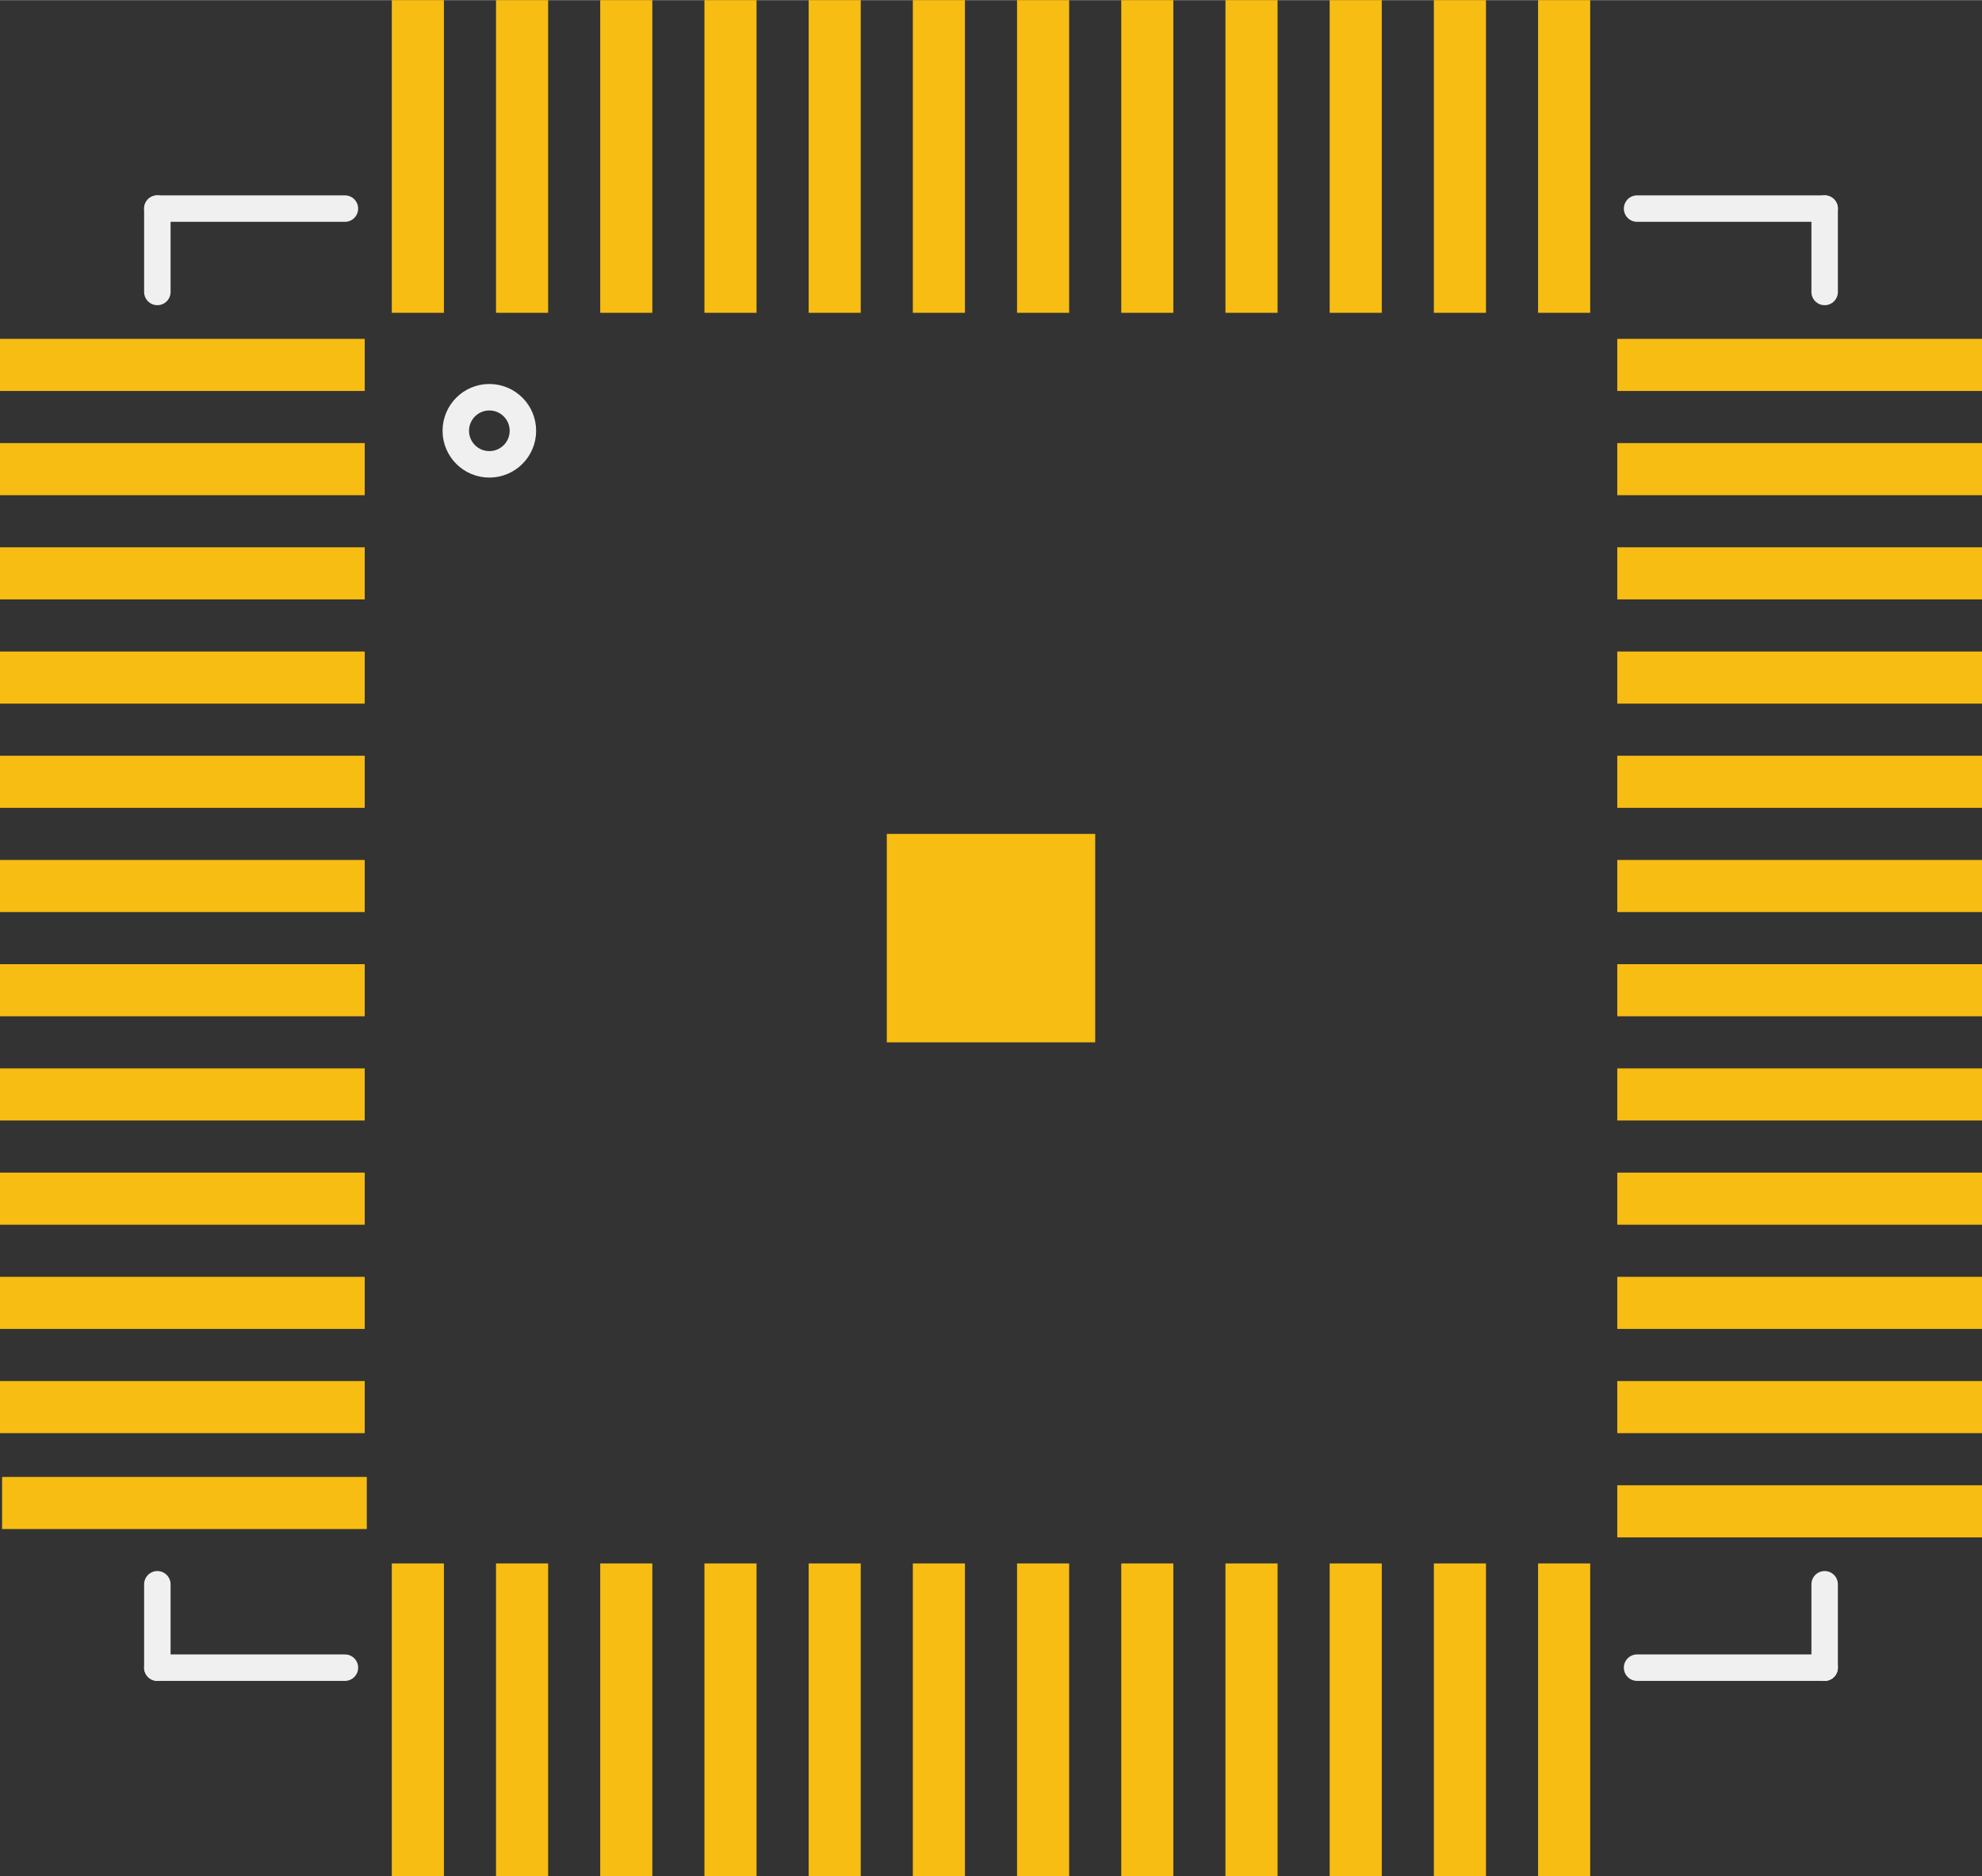 <?xml version='1.0' encoding='UTF-8' standalone='no'?>
<!-- Created with Fritzing (http://www.fritzing.org/) -->
<svg xmlns:svg='http://www.w3.org/2000/svg' xmlns='http://www.w3.org/2000/svg' version='1.2' baseProfile='tiny' x='0in' y='0in' width='0.374in' height='0.354in' viewBox='0 0 9.51 9' >
<rect x="0" y="0" width="9.51" height="9" fill="#333333" stroke="none"/>
<g id='copper1'>
<rect id='connector0pad' connectorname='1' x='0' y='1.625' width='1.75' height='0.25' stroke='none' stroke-width='0' fill='#F7BD13' stroke-linecap='round'/>
<rect id='connector1pad' connectorname='2' x='0' y='2.125' width='1.75' height='0.25' stroke='none' stroke-width='0' fill='#F7BD13' stroke-linecap='round'/>
<rect id='connector2pad' connectorname='3' x='0' y='2.625' width='1.75' height='0.25' stroke='none' stroke-width='0' fill='#F7BD13' stroke-linecap='round'/>
<rect id='connector3pad' connectorname='4' x='0' y='3.125' width='1.75' height='0.25' stroke='none' stroke-width='0' fill='#F7BD13' stroke-linecap='round'/>
<rect id='connector4pad' connectorname='5' x='0' y='3.625' width='1.75' height='0.25' stroke='none' stroke-width='0' fill='#F7BD13' stroke-linecap='round'/>
<rect id='connector5pad' connectorname='6' x='0' y='4.125' width='1.75' height='0.25' stroke='none' stroke-width='0' fill='#F7BD13' stroke-linecap='round'/>
<rect id='connector6pad' connectorname='7' x='0' y='4.625' width='1.75' height='0.25' stroke='none' stroke-width='0' fill='#F7BD13' stroke-linecap='round'/>
<rect id='connector7pad' connectorname='8' x='0' y='5.125' width='1.75' height='0.25' stroke='none' stroke-width='0' fill='#F7BD13' stroke-linecap='round'/>
<rect id='connector8pad' connectorname='9' x='0' y='5.625' width='1.75' height='0.25' stroke='none' stroke-width='0' fill='#F7BD13' stroke-linecap='round'/>
<rect id='connector9pad' connectorname='10' x='0' y='6.125' width='1.75' height='0.25' stroke='none' stroke-width='0' fill='#F7BD13' stroke-linecap='round'/>
<rect id='connector10pad' connectorname='11' x='0' y='6.625' width='1.75' height='0.25' stroke='none' stroke-width='0' fill='#F7BD13' stroke-linecap='round'/>
<rect id='connector11pad' connectorname='12' x='0.01' y='7.085' width='1.75' height='0.25' stroke='none' stroke-width='0' fill='#F7BD13' stroke-linecap='round'/>
<rect id='connector12pad' connectorname='48' x='1.88' y='0' width='0.25' height='1.5' stroke='none' stroke-width='0' fill='#F7BD13' stroke-linecap='round'/>
<rect id='connector13pad' connectorname='47' x='2.38' y='0' width='0.25' height='1.5' stroke='none' stroke-width='0' fill='#F7BD13' stroke-linecap='round'/>
<rect id='connector14pad' connectorname='46' x='2.88' y='0' width='0.25' height='1.5' stroke='none' stroke-width='0' fill='#F7BD13' stroke-linecap='round'/>
<rect id='connector15pad' connectorname='45' x='3.38' y='0' width='0.25' height='1.5' stroke='none' stroke-width='0' fill='#F7BD13' stroke-linecap='round'/>
<rect id='connector16pad' connectorname='44' x='3.88' y='0' width='0.25' height='1.5' stroke='none' stroke-width='0' fill='#F7BD13' stroke-linecap='round'/>
<rect id='connector17pad' connectorname='43' x='4.38' y='0' width='0.25' height='1.5' stroke='none' stroke-width='0' fill='#F7BD13' stroke-linecap='round'/>
<rect id='connector18pad' connectorname='42' x='4.88' y='0' width='0.25' height='1.5' stroke='none' stroke-width='0' fill='#F7BD13' stroke-linecap='round'/>
<rect id='connector19pad' connectorname='41' x='5.38' y='0' width='0.25' height='1.5' stroke='none' stroke-width='0' fill='#F7BD13' stroke-linecap='round'/>
<rect id='connector20pad' connectorname='40' x='5.88' y='0' width='0.25' height='1.5' stroke='none' stroke-width='0' fill='#F7BD13' stroke-linecap='round'/>
<rect id='connector21pad' connectorname='39' x='6.38' y='0' width='0.25' height='1.5' stroke='none' stroke-width='0' fill='#F7BD13' stroke-linecap='round'/>
<rect id='connector22pad' connectorname='38' x='6.88' y='0' width='0.25' height='1.5' stroke='none' stroke-width='0' fill='#F7BD13' stroke-linecap='round'/>
<rect id='connector23pad' connectorname='37' x='7.38' y='0' width='0.25' height='1.5' stroke='none' stroke-width='0' fill='#F7BD13' stroke-linecap='round'/>
<rect id='connector24pad' connectorname='36' x='7.76' y='1.625' width='1.75' height='0.25' stroke='none' stroke-width='0' fill='#F7BD13' stroke-linecap='round'/>
<rect id='connector25pad' connectorname='35' x='7.76' y='2.125' width='1.75' height='0.25' stroke='none' stroke-width='0' fill='#F7BD13' stroke-linecap='round'/>
<rect id='connector26pad' connectorname='34' x='7.76' y='2.625' width='1.75' height='0.25' stroke='none' stroke-width='0' fill='#F7BD13' stroke-linecap='round'/>
<rect id='connector27pad' connectorname='33' x='7.76' y='3.125' width='1.75' height='0.25' stroke='none' stroke-width='0' fill='#F7BD13' stroke-linecap='round'/>
<rect id='connector28pad' connectorname='32' x='7.76' y='3.625' width='1.75' height='0.25' stroke='none' stroke-width='0' fill='#F7BD13' stroke-linecap='round'/>
<rect id='connector29pad' connectorname='31' x='7.76' y='4.125' width='1.75' height='0.25' stroke='none' stroke-width='0' fill='#F7BD13' stroke-linecap='round'/>
<rect id='connector30pad' connectorname='30' x='7.76' y='4.625' width='1.75' height='0.25' stroke='none' stroke-width='0' fill='#F7BD13' stroke-linecap='round'/>
<rect id='connector31pad' connectorname='29' x='7.76' y='5.125' width='1.75' height='0.25' stroke='none' stroke-width='0' fill='#F7BD13' stroke-linecap='round'/>
<rect id='connector32pad' connectorname='28' x='7.76' y='5.625' width='1.75' height='0.25' stroke='none' stroke-width='0' fill='#F7BD13' stroke-linecap='round'/>
<rect id='connector33pad' connectorname='27' x='7.76' y='6.125' width='1.75' height='0.25' stroke='none' stroke-width='0' fill='#F7BD13' stroke-linecap='round'/>
<rect id='connector34pad' connectorname='26' x='7.76' y='6.625' width='1.75' height='0.25' stroke='none' stroke-width='0' fill='#F7BD13' stroke-linecap='round'/>
<rect id='connector35pad' connectorname='25' x='7.76' y='7.125' width='1.75' height='0.25' stroke='none' stroke-width='0' fill='#F7BD13' stroke-linecap='round'/>
<rect id='connector36pad' connectorname='13' x='1.88' y='7.5' width='0.25' height='1.5' stroke='none' stroke-width='0' fill='#F7BD13' stroke-linecap='round'/>
<rect id='connector37pad' connectorname='16' x='3.38' y='7.5' width='0.25' height='1.5' stroke='none' stroke-width='0' fill='#F7BD13' stroke-linecap='round'/>
<rect id='connector38pad' connectorname='14' x='2.38' y='7.5' width='0.25' height='1.5' stroke='none' stroke-width='0' fill='#F7BD13' stroke-linecap='round'/>
<rect id='connector39pad' connectorname='15' x='2.88' y='7.5' width='0.25' height='1.5' stroke='none' stroke-width='0' fill='#F7BD13' stroke-linecap='round'/>
<rect id='connector40pad' connectorname='17' x='3.88' y='7.5' width='0.25' height='1.5' stroke='none' stroke-width='0' fill='#F7BD13' stroke-linecap='round'/>
<rect id='connector41pad' connectorname='18' x='4.38' y='7.5' width='0.25' height='1.5' stroke='none' stroke-width='0' fill='#F7BD13' stroke-linecap='round'/>
<rect id='connector42pad' connectorname='19' x='4.88' y='7.5' width='0.25' height='1.5' stroke='none' stroke-width='0' fill='#F7BD13' stroke-linecap='round'/>
<rect id='connector43pad' connectorname='20' x='5.38' y='7.5' width='0.25' height='1.5' stroke='none' stroke-width='0' fill='#F7BD13' stroke-linecap='round'/>
<rect id='connector44pad' connectorname='21' x='5.88' y='7.5' width='0.25' height='1.5' stroke='none' stroke-width='0' fill='#F7BD13' stroke-linecap='round'/>
<rect id='connector45pad' connectorname='22' x='6.38' y='7.5' width='0.25' height='1.5' stroke='none' stroke-width='0' fill='#F7BD13' stroke-linecap='round'/>
<rect id='connector46pad' connectorname='23' x='6.88' y='7.5' width='0.25' height='1.5' stroke='none' stroke-width='0' fill='#F7BD13' stroke-linecap='round'/>
<rect id='connector47pad' connectorname='24' x='7.38' y='7.5' width='0.25' height='1.5' stroke='none' stroke-width='0' fill='#F7BD13' stroke-linecap='round'/>
<rect id='connector48pad' connectorname='49' x='4.255' y='4' width='1' height='1' stroke='none' stroke-width='0' fill='#F7BD13' stroke-linecap='round'/>
<g id='copper0'>
</g>
</g>
<g id='silkscreen'>
<line x1='0.755' y1='1' x2='0.755' y2='1.4' stroke='#f0f0f0' stroke-width='0.127' stroke-linecap='round'/>
<line x1='0.755' y1='1' x2='1.655' y2='1' stroke='#f0f0f0' stroke-width='0.127' stroke-linecap='round'/>
<line x1='8.755' y1='1' x2='7.855' y2='1' stroke='#f0f0f0' stroke-width='0.127' stroke-linecap='round'/>
<line x1='8.755' y1='1' x2='8.755' y2='1.4' stroke='#f0f0f0' stroke-width='0.127' stroke-linecap='round'/>
<line x1='8.755' y1='8' x2='8.755' y2='7.6' stroke='#f0f0f0' stroke-width='0.127' stroke-linecap='round'/>
<line x1='8.755' y1='8' x2='7.855' y2='8' stroke='#f0f0f0' stroke-width='0.127' stroke-linecap='round'/>
<line x1='0.755' y1='8' x2='1.655' y2='8' stroke='#f0f0f0' stroke-width='0.127' stroke-linecap='round'/>
<line x1='0.755' y1='8' x2='0.755' y2='7.6' stroke='#f0f0f0' stroke-width='0.127' stroke-linecap='round'/>
<circle cx='2.348' cy='2.066' r='0.161' stroke='#f0f0f0' stroke-width='0.127' fill='none' />
</g>
</svg>